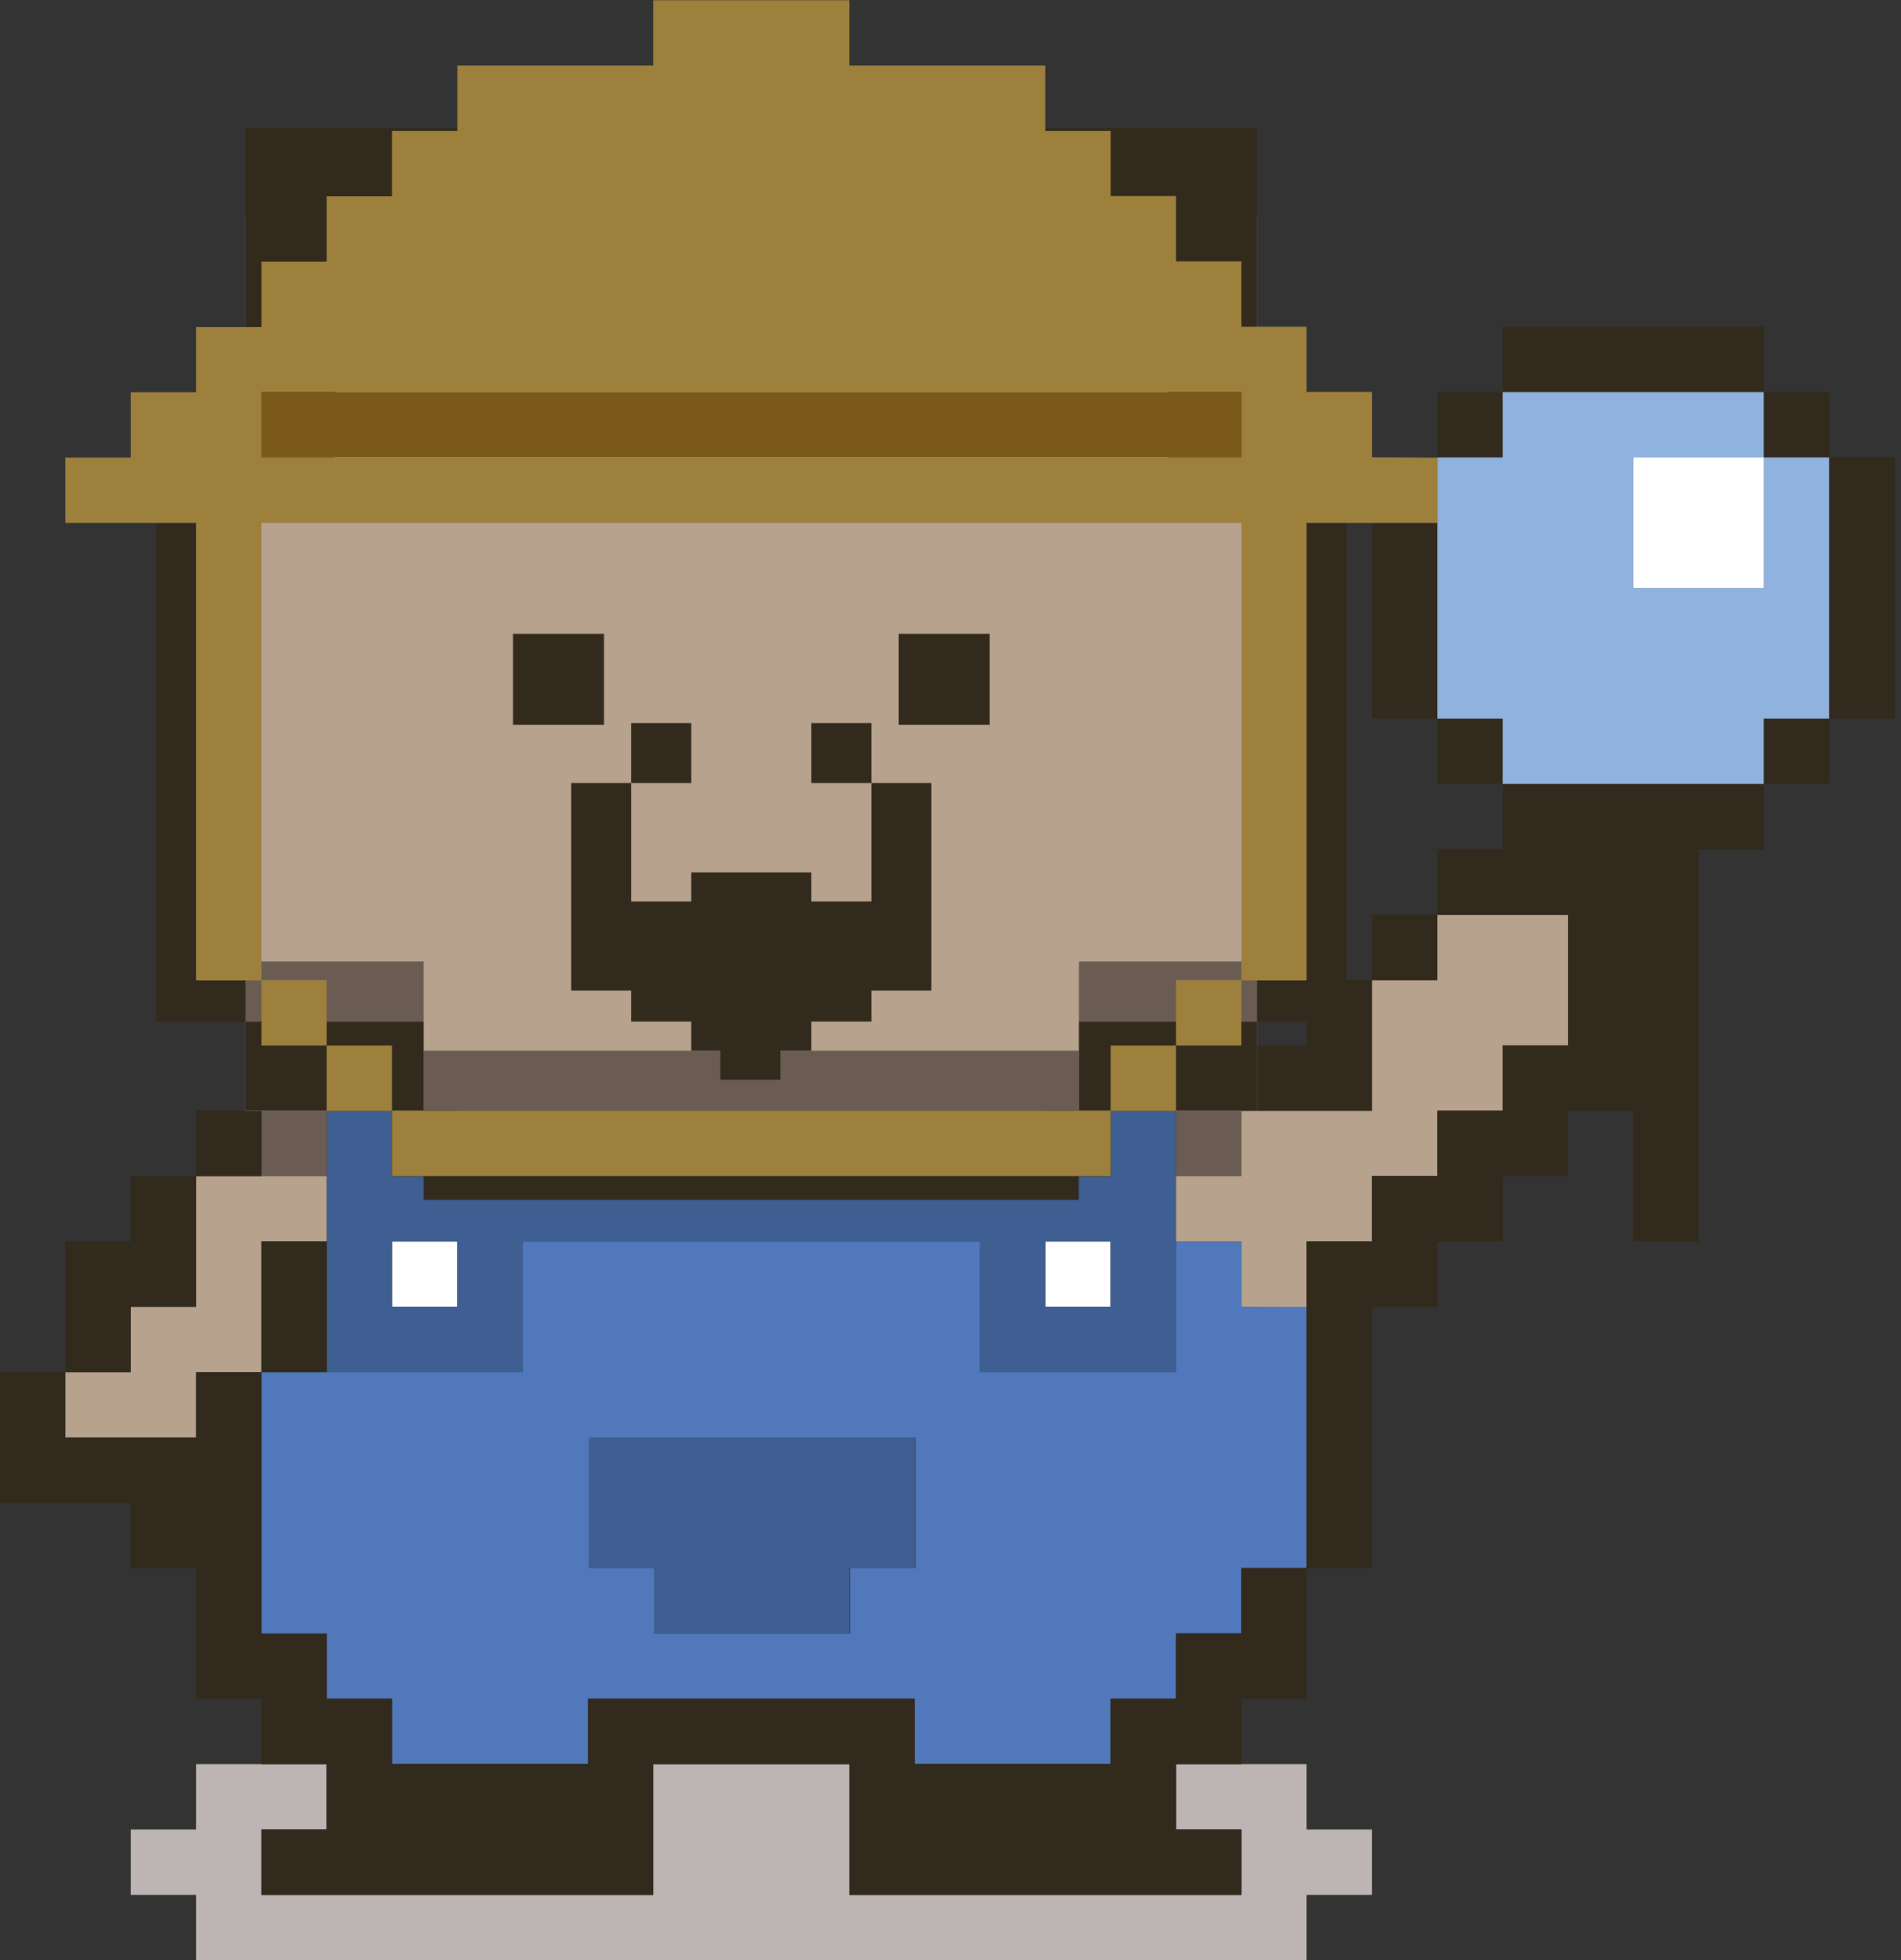<svg width="194" height="200" viewBox="0 0 194 200" fill="none" xmlns="http://www.w3.org/2000/svg">
<rect x="0" y="0" width="194" height="200" fill="#333333" stroke="none"/>
<g clip-path="url(#clip0_1274_470)">
<path d="M180.005 46.659V53.328V59.997H173.336H166.666V53.328V46.659H173.336H180.005V39.989H173.336H166.666H160.011H153.341V46.659H146.672V53.328V59.997V66.667V73.323H153.341V79.992H160.011H166.666H173.336H180.005V73.323H186.675V66.667V59.997V53.328V46.659H180.005Z" fill="#8FB2DE"/>
<path d="M126.678 113.325H120.008V119.995H126.678V113.325Z" fill="#6B5C53"/>
<path d="M173.336 46.658H166.667V53.328V59.997H173.336H180.005V53.328V46.658H173.336Z" fill="white"/>
<path d="M113.339 126.664H106.669V133.333H113.339V126.664Z" fill="white"/>
<path d="M46.672 126.664H40.003V133.333H46.672V126.664Z" fill="white"/>
<path d="M113.339 113.325V119.994H40.003V113.325H33.334V140.003H53.342V126.664H100V140.003H120.008V113.325H113.339ZM46.672 133.333H40.003V126.664H46.672V133.333ZM113.339 133.333H106.67V126.664H113.339V133.333Z" fill="#3F5E91"/>
<path d="M80.005 146.658H73.336H66.667H60.011V153.328V159.997H66.667V166.667H73.336H80.005H86.675V159.997H93.344V153.328V146.658H86.675H80.005Z" fill="#3F5E91"/>
<path d="M126.678 133.333V126.664H120.008V140.003H100V126.664H53.342V140.003H26.678V166.667H33.334V173.309H40.003V179.965H60.011V173.309H93.344V179.965H113.339V173.309H120.008V166.64H126.678V159.97H133.334V133.306L126.678 133.333ZM80.073 166.667H66.735V159.997H60.079V146.659H93.412V159.997H86.743V166.667H80.073Z" fill="#5078BB"/>
<path d="M120.008 113.325V106.669H113.339H106.669V113.325H113.339H120.008Z" fill="#5078BB"/>
<path d="M46.672 113.325V106.669H40.003H33.334V113.325H40.003H46.672Z" fill="#5078BB"/>
<path d="M33.334 113.325H26.678V119.995H33.334V113.325Z" fill="#6B5C53"/>
<path d="M133.333 186.661V179.992H126.678H120.008V186.661H126.678V193.331H120.008H113.339H106.669H100H93.344H86.675V186.661V179.992H80.005H73.336H66.667V186.661V193.331H60.011H53.342H46.672H40.003H33.333H26.678V186.661H33.333V179.992H26.678H20.008V186.661H13.339V193.331H20.008V200H26.678H33.333H40.003H46.672H53.342H60.011H66.667H73.336H80.005H86.675H93.344H100H106.669H113.339H120.008H126.678H133.333V193.331H140.003V186.661H133.333Z" fill="#BDB5B3"/>
<path d="M153.342 93.331H146.672V100H140.003V106.669V113.325H133.334H126.678V119.995H120.008V126.664H126.678V133.333H133.334V126.664H140.003V119.995H146.672V113.325H153.342V106.669H160.011V100V93.331H153.342Z" fill="#B6A28D"/>
<path d="M126.678 106.669H120.008V113.325H126.678V106.669Z" fill="#B6A28D"/>
<path d="M93.344 106.669H86.675H80.005H73.336H66.666H60.011H53.341H46.672V113.325V119.995H53.341H60.011H66.666H73.336H80.005H86.675H93.344H100H106.669V113.325V106.669H100H93.344Z" fill="#B6A28D"/>
<path d="M33.334 106.669H26.678V113.325H33.334V106.669Z" fill="#B6A28D"/>
<path d="M20.008 119.995V126.664V133.333H13.339V140.003H6.669V146.659H13.339H20.008V140.003H26.678V133.333V126.664H33.333V119.995H26.678H20.008Z" fill="#B6A28D"/>
<path d="M186.675 46.658V53.328V59.997V66.667V73.322H193.344V66.667V59.997V53.328V46.658H186.675Z" fill="#312A1D"/>
<path d="M186.675 73.323H180.005V79.992H186.675V73.323Z" fill="#312A1D"/>
<path d="M186.675 39.989H180.005V46.659H186.675V39.989Z" fill="#312A1D"/>
<path d="M166.667 79.992H160.011H153.342V86.661H146.672V93.331H153.342H160.011V100V106.669H153.342V113.325H146.672V119.995H140.003V126.664H133.333V133.333V140.003V146.659V153.328V159.997H140.003V153.328V146.659V140.003V133.333H146.672V126.664H153.342V119.995H160.011V113.325H166.667V119.995V126.664H173.336V119.995V113.325V106.669V100V93.331V86.661H180.006V79.992H173.336H166.667Z" fill="#312A1D"/>
<path d="M166.666 39.989H173.336H180.005V33.333H173.336H166.666H160.011H153.341V39.989H160.011H166.666Z" fill="#312A1D"/>
<path d="M153.341 73.323H146.672V79.992H153.341V73.323Z" fill="#312A1D"/>
<path d="M153.341 39.989H146.672V46.659H153.341V39.989Z" fill="#312A1D"/>
<path d="M146.672 93.331H140.003V100H146.672V93.331Z" fill="#312A1D"/>
<path d="M146.672 59.997V53.328V46.658H140.003V53.328V59.997V66.667V73.322H146.672V66.667V59.997Z" fill="#312A1D"/>
<path d="M133.334 106.669H126.678V113.325H133.334H140.003V106.669V100H133.334V106.669Z" fill="#312A1D"/>
<path d="M126.678 166.667H120.008V173.336H113.339V179.992H106.669H100H93.344V173.336H86.675H80.005H73.336H66.667H60.011V179.992H53.342H46.672H40.003V173.336H33.333V166.667H26.677V159.997V153.328V146.659V140.003H20.008V146.659H13.339H6.669V140.003H0V146.659V153.328H6.669H13.339V159.997H20.008V166.667V173.336H26.677V179.992H33.333V186.661H26.677V193.331H33.333H40.003H46.672H53.342H60.011H66.667V186.661V179.992H73.336H80.005H86.675V186.661V193.331H93.344H100H106.669H113.339H120.008H126.678V186.661H120.008V179.992H126.678V173.336H133.333V166.667V159.997H126.678V166.667Z" fill="#312A1D"/>
<path d="M113.339 113.325H106.669V119.995H113.339V113.325Z" fill="#312A1D"/>
<path d="M46.672 113.325H40.003V119.995H46.672V113.325Z" fill="#312A1D"/>
<path d="M33.334 133.333V126.664H26.678V133.333V140.003H33.334V133.333Z" fill="#312A1D"/>
<path d="M26.678 113.325H20.008V119.995H26.678V113.325Z" fill="#312A1D"/>
<path d="M13.339 133.333H20.008V126.664V119.995H13.339V126.664H6.669V133.333V140.003H13.339V133.333Z" fill="#312A1D"/>
<path d="M128.291 21.96H25.051V113.325H128.291V21.96Z" fill="#B6A28D"/>
<path d="M43.242 98.102H25.051V104.229H43.242V98.102Z" fill="#6B5C53"/>
<path d="M128.291 98.102H110.099V104.229H128.291V98.102Z" fill="#6B5C53"/>
<path d="M110.086 107.198H43.243V113.325H110.086V107.198Z" fill="#6B5C53"/>
<path d="M101.003 21.96H52.352V30.88H101.003V21.96Z" fill="#312A1D"/>
<path d="M119.195 49.451H128.291V21.96V13.054H119.195H100.99V21.96H119.195V49.451Z" fill="#312A1D"/>
<path d="M137.386 49.451H128.291V104.229H137.386V49.451Z" fill="#312A1D"/>
<path d="M34.147 21.96H52.352V13.054H34.147H25.051V21.96V49.451H34.147V21.96Z" fill="#312A1D"/>
<path d="M34.147 104.229H25.051V113.325H34.147H43.242V104.229H34.147Z" fill="#312A1D"/>
<path d="M110.086 113.325H43.243V122.421H110.086V113.325Z" fill="#312A1D"/>
<path d="M110.099 104.229V113.325H119.195H128.291V104.229H119.195H110.099Z" fill="#312A1D"/>
<path d="M25.051 49.451H15.955V104.229H25.051V49.451Z" fill="#312A1D"/>
<path d="M110.099 25.119H107.13V31.246H110.099V34.228H116.226V31.246V25.119H110.099Z" fill="#6B5C53"/>
<path d="M46.401 25.119H43.432H37.305V31.246V34.228H43.432V31.246H46.401V25.119Z" fill="#6B5C53"/>
<path d="M61.638 64.674H52.352V73.96H61.638V64.674Z" fill="#312A1D"/>
<path d="M70.544 73.77H64.416V79.897H70.544V73.77Z" fill="#312A1D"/>
<path d="M88.925 73.77H82.798V79.897H88.925V73.77Z" fill="#312A1D"/>
<path d="M88.925 91.975H82.798V89.006H70.543V91.975H64.416V79.897H58.289V101.071H64.416V104.229H70.543V107.198H73.512V110.167H79.639V107.198H82.798V104.229H88.925V101.071H95.052V79.897H88.925V91.975Z" fill="#312A1D"/>
<path d="M101.003 64.674H91.717V73.96H101.003V64.674Z" fill="#312A1D"/>
<path d="M120.008 39.989H113.339H106.67H100H93.344H86.675H80.006H73.336H66.667H60.011H53.342H46.672H40.003H33.334H26.678V46.659H33.334H40.003H46.672H53.342H60.011H66.667H73.336H80.006H86.675H93.344H100H106.67H113.339H120.008H126.678V39.989H120.008Z" fill="#7B5A1B"/>
<path d="M140.003 46.659V39.989H133.333V33.333H126.678V26.664H120.008V19.994H113.339V13.352H106.669V6.683H86.675V0.027H66.667V6.683H46.672V13.352H40.003V20.022H33.334V26.691H26.678V33.361H20.008V40.016H13.339V46.686H6.669V53.355H20.008V100.027H26.678V53.355H126.678V100.027H133.333V53.355H146.672V46.686L140.003 46.659ZM120.008 46.659H26.678V39.989H126.678V46.659H120.008Z" fill="#9E803D"/>
<path d="M126.678 100H120.008V106.669H126.678V100Z" fill="#9E803D"/>
<path d="M120.008 106.669H113.339V113.325H120.008V106.669Z" fill="#9E803D"/>
<path d="M100 113.325H93.344H86.675H80.006H73.336H66.667H60.011H53.342H46.672H40.003V119.995H46.672H53.342H60.011H66.667H73.336H80.006H86.675H93.344H100H106.67H113.339V113.325H106.67H100Z" fill="#9E803D"/>
<path d="M40.003 106.669H33.334V113.325H40.003V106.669Z" fill="#9E803D"/>
<path d="M33.334 100H26.678V106.669H33.334V100Z" fill="#9E803D"/>
</g>
<defs>
<clipPath id="clip0_1274_470">
<rect width="193.344" height="200" fill="white"/>
</clipPath>
</defs>
</svg>
